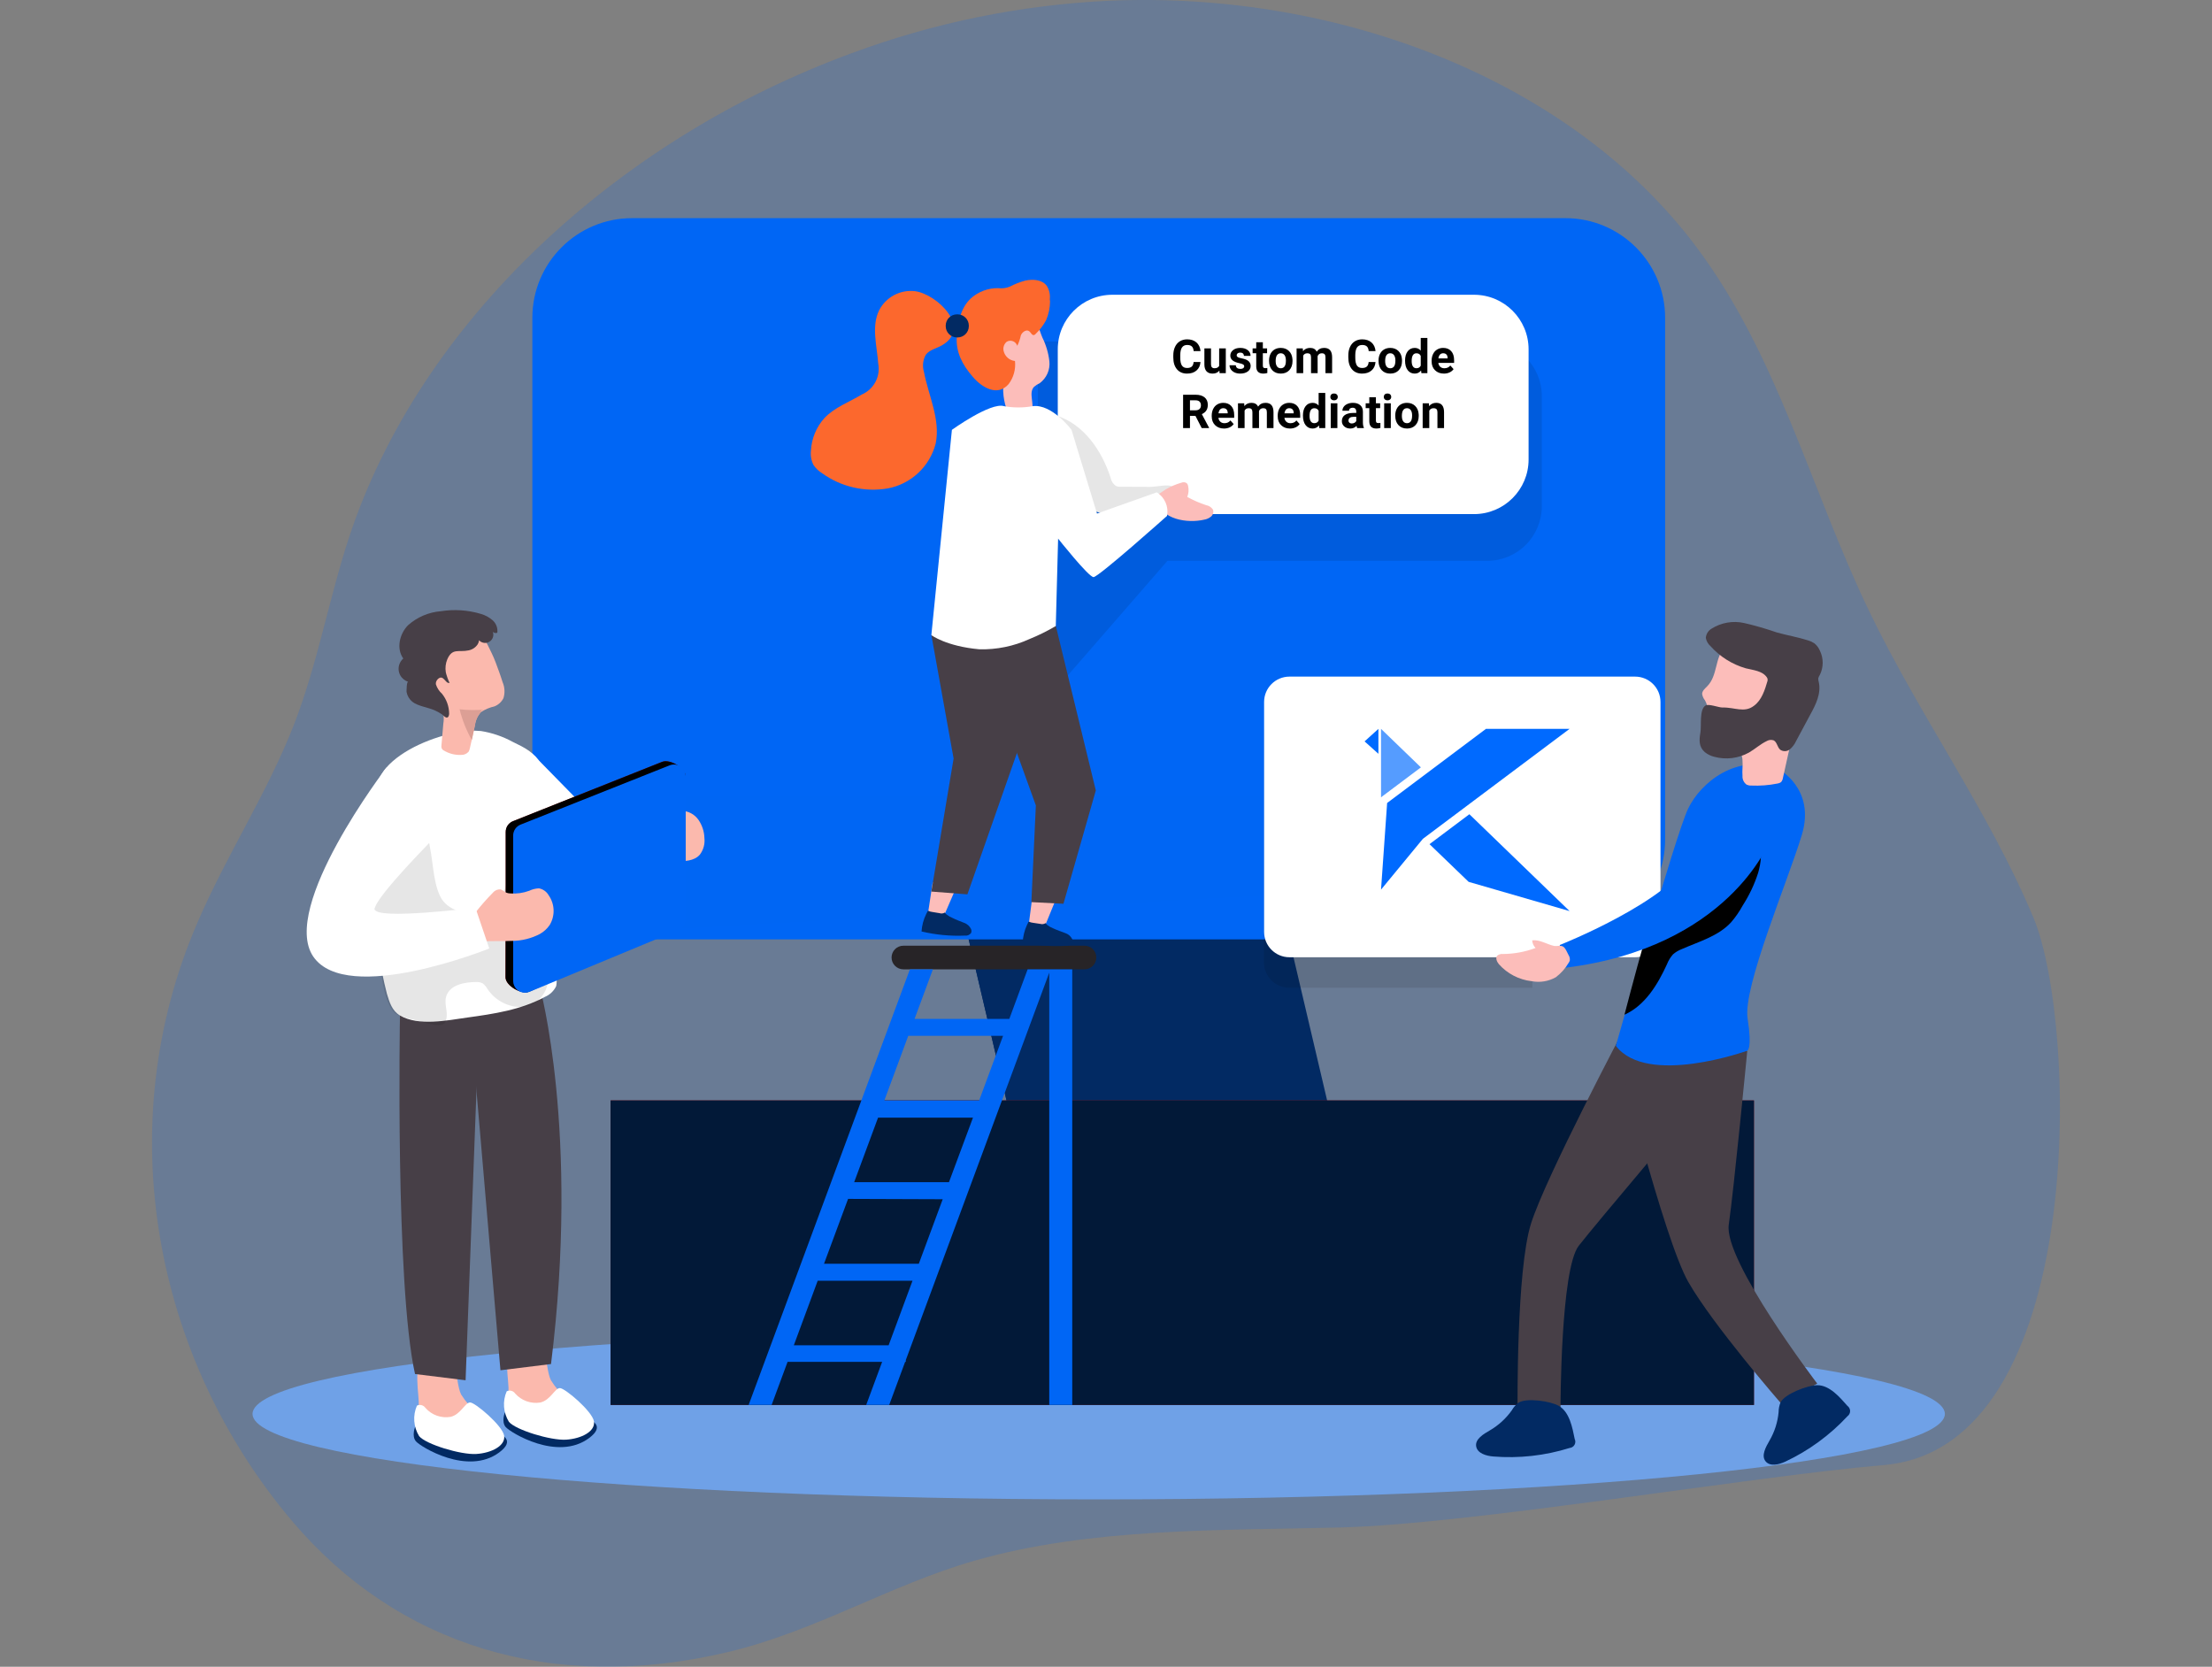 <svg width="3302" height="2488" viewBox="0 0 3302 2488" fill="none" xmlns="http://www.w3.org/2000/svg">
<rect x="0" y="0" width="3302" height="2488" fill="#808080" stroke="none"/>
<g clip-path="url(#clip0)">
<path opacity="0.18" d="M1270.99 79.547C921.44 207.891 627.649 479.403 521.472 800.982C490.965 893.491 474.611 988.88 439.275 1080.54C399.956 1182.2 337.588 1277.17 294.456 1377.89C163.704 1680.75 229.292 2026.73 436.563 2271.13C592.737 2455.21 823.651 2528.75 1087.02 2465.97C1216.75 2435.14 1328.44 2366.01 1454.19 2329.84C1627.65 2279.94 1823.66 2284.68 2000.84 2280.11C2198.8 2274.94 2613.59 2203.86 2812.22 2186.92C3116.77 2160.83 3102.2 1529.02 3035.42 1369.76C2968.65 1210.49 2864.59 1067.24 2789.68 911.196C2703.08 730.922 2654.52 532.773 2533.43 370.205C2348.02 121.227 2000.84 -14.317 1654.35 1.186C1523.29 7.455 1393.99 33.886 1270.99 79.547Z" fill="#0066F5"/>
<path d="M1640.11 2238.18C2337.71 2238.18 2903.23 2181.06 2903.23 2110.59C2903.23 2040.13 2337.71 1983.01 1640.11 1983.01C942.509 1983.01 376.991 2040.13 376.991 2110.59C376.991 2181.06 942.509 2238.18 1640.11 2238.18Z" fill="#6FA1E7"/>
<path d="M1984.24 1656.1H1505.63L1418.6 1285.55H1897.21L1984.24 1656.1Z" fill="#022A63"/>
<path d="M1955.93 1656.1H1505.63L1418.6 1285.55H1868.91L1955.93 1656.1Z" fill="#022A63"/>
<path d="M2618.25 1642.63H911.441V2097.21H2618.25V1642.63Z" fill="#9B1516"/>
<path d="M2618.25 1642.63H911.441V2097.21H2618.25V1642.63Z" fill="#021938"/>
<path d="M2336.75 325.646H943.557C861.329 325.646 794.67 392.285 794.67 474.49V1253.36C794.67 1335.57 861.329 1402.21 943.557 1402.21H2336.75C2418.98 1402.21 2485.64 1335.57 2485.64 1253.36V474.49C2485.64 392.285 2418.98 325.646 2336.75 325.646Z" fill="#0066F5"/>
<path d="M2485.64 1188.64V1253.28C2485.59 1292.74 2469.89 1330.57 2441.98 1358.48C2414.07 1386.38 2376.22 1402.08 2336.75 1402.12H943.472C903.984 1402.12 866.115 1386.44 838.193 1358.53C810.271 1330.61 794.585 1292.75 794.585 1253.28V1188.64H2485.64Z" fill="url(#paint0_linear)"/>
<path opacity="0.1" d="M2287.43 1055.47V1474.47H1924.66C1914.62 1474.47 1904.98 1470.48 1897.88 1463.38C1890.78 1456.27 1886.79 1446.64 1886.79 1436.6V1093.33C1886.79 1083.29 1890.78 1073.66 1897.88 1066.56C1904.98 1059.46 1914.62 1055.47 1924.66 1055.47H2287.43Z" fill="#020202"/>
<path d="M1348.52 1411.69H1618.93C1621.24 1411.69 1623.53 1412.15 1625.67 1413.04C1627.81 1413.92 1629.75 1415.22 1631.39 1416.86C1633.03 1418.49 1634.32 1420.43 1635.21 1422.57C1636.1 1424.71 1636.55 1427 1636.55 1429.31C1636.55 1431.63 1636.1 1433.92 1635.21 1436.06C1634.32 1438.2 1633.03 1440.14 1631.39 1441.77C1629.75 1443.41 1627.81 1444.71 1625.67 1445.59C1623.53 1446.48 1621.24 1446.94 1618.93 1446.94H1348.52C1346.21 1446.94 1343.92 1446.48 1341.78 1445.59C1339.64 1444.71 1337.7 1443.41 1336.06 1441.77C1334.42 1440.14 1333.13 1438.2 1332.24 1436.06C1331.35 1433.92 1330.9 1431.63 1330.9 1429.31C1330.9 1424.64 1332.76 1420.16 1336.06 1416.86C1339.37 1413.55 1343.85 1411.69 1348.52 1411.69Z" fill="#272427"/>
<path d="M1392.25 1317.41L1384.2 1370.52L1406.49 1373.06L1430.81 1316.9L1392.25 1317.41Z" fill="#FCBDBA"/>
<path d="M1413.18 1365.27C1412.1 1364.4 1411.15 1363.37 1410.38 1362.22C1409.24 1362.93 1407.96 1363.38 1406.63 1363.54C1405.3 1363.71 1403.95 1363.57 1402.67 1363.15L1391.49 1361.29C1389.52 1361.05 1387.61 1360.51 1385.81 1359.68H1385.05L1382.67 1364.25C1378.62 1372.43 1376.23 1381.32 1375.64 1390.43C1396.81 1395.44 1418.56 1397.53 1440.3 1396.61C1442.04 1396.85 1443.81 1396.63 1445.43 1395.96C1447.05 1395.29 1448.47 1394.2 1449.53 1392.8C1449.95 1391.85 1450.17 1390.83 1450.17 1389.79C1450.17 1388.76 1449.95 1387.73 1449.53 1386.79C1448.51 1384.64 1447.07 1382.72 1445.29 1381.13C1443.52 1379.55 1441.44 1378.33 1439.19 1377.55C1433.43 1375.18 1427.59 1373.15 1422.25 1370.44C1419 1369.13 1415.95 1367.39 1413.18 1365.27Z" fill="#022A63"/>
<path d="M1541.73 1333.59L1534.78 1386.87L1557.15 1388.91L1580.29 1332.32L1541.73 1333.59Z" fill="#FCBDBA"/>
<path opacity="0.1" d="M2301.58 591.227V755.659C2301.58 777.273 2293 798.002 2277.71 813.286C2262.42 828.569 2241.69 837.155 2220.06 837.155H1742.73L1549.27 1059.62V509.731H2220.06C2230.77 509.731 2241.37 511.839 2251.26 515.935C2261.15 520.03 2270.14 526.033 2277.71 533.601C2285.28 541.168 2291.28 550.152 2295.38 560.04C2299.48 569.928 2301.58 580.525 2301.58 591.227Z" fill="#020202"/>
<path d="M2200.31 440H1660.52C1615.5 440 1579 476.487 1579 521.496V685.928C1579 730.937 1615.5 767.424 1660.52 767.424H2200.31C2245.33 767.424 2281.83 730.937 2281.83 685.928V521.496C2281.83 476.487 2245.33 440 2200.31 440Z" fill="white"/>
<path opacity="0.1" d="M1673.84 726.602C1671.1 726.847 1668.34 726.44 1665.79 725.416C1661.66 722.543 1658.83 718.161 1657.91 713.217C1644.6 672.131 1617.06 632.145 1575.71 620.031C1564.95 663.829 1565.71 709.575 1566.56 754.728C1566.56 766.757 1567.91 780.566 1577.57 787.682C1583.87 791.567 1591.2 793.457 1598.59 793.104C1645.48 794.884 1692.08 784.956 1734.17 764.216C1746.8 757.947 1772.81 733.464 1748.58 725.501C1741.29 723.044 1725.19 726.772 1717.39 726.772L1673.84 726.602Z" fill="#020202"/>
<path d="M1390.3 947.709L1423.52 1132.3L1390.3 1330.88L1444.11 1335.03L1522.49 1111.38L1495.97 934.154L1390.3 947.709Z" fill="#473F47"/>
<path d="M1576.05 934.154L1635.79 1179.91L1587.49 1349.09L1539.61 1346.63L1546.3 1202.28L1461.99 968.888L1576.05 934.154Z" fill="#473F47"/>
<path d="M1740.53 730.329C1747.71 726.133 1755.4 722.86 1763.41 720.587C1764.66 720.026 1766.04 719.779 1767.41 719.867C1768.78 719.956 1770.11 720.377 1771.29 721.095C1772.53 722.259 1773.34 723.814 1773.58 725.5C1774.82 730.925 1774.37 736.599 1772.3 741.766C1781.33 746.766 1790.81 750.907 1800.61 754.134C1802.65 754.483 1804.6 755.25 1806.34 756.387C1808.07 757.524 1809.55 759.006 1810.69 760.742C1811.3 762.555 1811.35 764.509 1810.83 766.351C1810.32 768.193 1809.27 769.839 1807.81 771.077C1804.85 773.533 1801.27 775.143 1797.47 775.737C1772.9 781.497 1732.9 775.737 1727.05 746.34C1725.78 739.902 1728.15 738.801 1733.24 735.158C1735.95 733.379 1738.41 731.854 1740.53 730.329Z" fill="#FCBDBA"/>
<path d="M1555.88 503.547C1561.47 514.757 1565.05 526.855 1566.47 539.297C1567.13 545.509 1566.15 551.785 1563.64 557.504C1561.13 563.224 1557.17 568.19 1552.15 571.912C1549.09 573.325 1546.24 575.149 1543.68 577.334C1534.7 586.568 1544.95 603.257 1539.78 615.202C1537.79 619.134 1534.4 622.182 1530.28 623.749C1526.15 625.315 1521.6 625.288 1517.49 623.673C1513.39 621.879 1509.74 619.191 1506.81 615.805C1503.87 612.419 1501.73 608.422 1500.55 604.104C1498.26 595.429 1497.23 586.471 1497.5 577.504L1496.56 524.133C1495.37 512.255 1497.24 500.27 1501.99 489.315C1505.22 483.736 1509.93 479.156 1515.59 476.077C1521.26 472.999 1527.66 471.541 1534.1 471.864C1547.58 473.558 1551.39 493.043 1555.88 503.547Z" fill="#FCBDBA"/>
<path d="M1742.14 770.061C1742.14 770.061 1639.77 861.468 1632.4 861.468C1625.03 861.468 1579.52 804.031 1579.52 804.031L1576.05 934.493C1563.41 941.947 1550.24 948.459 1536.64 953.977C1513.24 964.659 1487.71 969.874 1461.99 969.226C1412.25 964.736 1390.3 948.047 1390.3 948.047L1420.98 641.632C1420.98 641.632 1478.94 599.953 1498.77 606.306C1512.95 608.847 1527.46 608.847 1541.64 606.306C1570.29 602.494 1599.52 641.632 1599.52 641.632L1637.57 766.587L1726.8 734.904C1732.61 738.529 1737.18 743.828 1739.92 750.104C1742.66 756.38 1743.43 763.338 1742.14 770.061Z" fill="white"/>
<path d="M1567.15 446.025C1567.81 439.296 1566.23 432.537 1562.66 426.795C1555.8 417.222 1541.73 416.375 1530.2 418.916C1522.28 421.089 1514.61 424.099 1507.33 427.896C1501.97 430.103 1496.12 430.863 1490.38 430.099C1475.16 429.829 1460.42 435.339 1449.11 445.517C1433.52 460.257 1429.87 482.029 1428.26 502.446C1426.57 525.573 1436.74 544.803 1452.08 562.424C1465.04 577.757 1488.68 592.837 1505.55 573.437C1513.07 563.576 1516.49 551.197 1515.12 538.873C1511.08 538.46 1507.27 536.791 1504.23 534.101C1501.19 531.412 1499.07 527.836 1498.17 523.878C1497.59 521.392 1497.71 518.792 1498.52 516.37C1499.33 513.947 1500.79 511.795 1502.75 510.155C1503.95 509.431 1505.28 508.951 1506.67 508.743C1508.06 508.534 1509.47 508.601 1510.83 508.939C1512.2 509.277 1513.48 509.88 1514.61 510.714C1515.73 511.548 1516.69 512.595 1517.41 513.797C1517.9 514.557 1518.27 515.385 1518.51 516.254C1520.95 511.339 1522.75 506.128 1523.85 500.751C1525.8 495.584 1532.32 491.094 1536.56 494.567C1539.02 496.515 1540.46 500.836 1543.59 500.158C1544.63 499.768 1545.54 499.093 1546.22 498.21C1552.39 492.278 1557.59 485.418 1561.64 477.878C1565.44 468.982 1567.42 459.422 1567.49 449.753C1567.17 448.538 1567.05 447.278 1567.15 446.025Z" fill="#FC682D"/>
<path d="M1365.98 434.674C1355.2 433.396 1344.29 435.436 1334.71 440.522C1325.12 445.609 1317.32 453.499 1312.34 463.138C1300.56 487.282 1309.04 515.831 1310.98 542.686C1312.75 552.008 1311.3 561.654 1306.87 570.043C1302.44 578.432 1295.28 585.065 1286.58 588.856C1267.6 600.292 1245.74 608.001 1230.57 624.182C1218.62 637.482 1211.57 654.454 1210.57 672.3C1209.62 679.739 1210.92 687.291 1214.3 693.987C1217.61 698.94 1221.95 703.128 1227.01 706.271C1241.05 716.419 1256.98 723.662 1273.86 727.575C1290.74 731.489 1308.23 731.993 1325.31 729.059C1342.34 725.83 1358.1 717.822 1370.75 705.971C1383.4 694.121 1392.41 678.916 1396.74 662.134C1404.2 626.384 1386.06 590.889 1379.2 554.97C1377.94 550.761 1377.54 546.344 1378.02 541.979C1378.51 537.614 1379.86 533.39 1382 529.555C1387.67 521.931 1398.18 520.152 1406.4 515.323C1450.89 489.146 1398.61 439.079 1365.98 434.674Z" fill="#FC682D"/>
<path d="M1429.37 469.237H1428.6C1419.29 469.237 1411.74 476.785 1411.74 486.096V486.858C1411.74 496.169 1419.29 503.716 1428.6 503.716H1429.37C1438.68 503.716 1446.23 496.169 1446.23 486.858V486.096C1446.23 476.785 1438.68 469.237 1429.37 469.237Z" fill="#022A63"/>
<path d="M1563.59 1381.03C1562.53 1380.14 1561.59 1379.11 1560.8 1377.98C1559.67 1378.72 1558.4 1379.22 1557.07 1379.42C1555.74 1379.63 1554.38 1379.54 1553.08 1379.16L1541.9 1377.47C1539.91 1377.25 1537.97 1376.74 1536.14 1375.94H1535.37L1533.09 1380.6C1529.26 1388.89 1527.07 1397.83 1526.65 1406.95C1547.91 1411.46 1569.68 1413.11 1591.39 1411.86C1593.14 1412.08 1594.91 1411.81 1596.52 1411.09C1598.14 1410.38 1599.52 1409.24 1600.54 1407.8C1600.96 1406.85 1601.17 1405.82 1601.17 1404.79C1601.17 1403.75 1600.96 1402.73 1600.54 1401.78C1599.49 1399.65 1598.01 1397.76 1596.21 1396.21C1594.4 1394.67 1592.3 1393.51 1590.03 1392.8C1584.18 1390.51 1578.25 1388.65 1572.57 1385.94C1569.37 1384.72 1566.34 1383.07 1563.59 1381.03Z" fill="#022A63"/>
<path d="M1568.34 1446.94H1534.02L1506.65 1520.98H1365.22L1392.59 1446.94H1358.27L1117.53 2097.21H1151.85L1175.66 2032.91H1316.83L1293.02 2097.21H1327.34L1351.15 2032.91H1352.17V2030.2L1566.3 1451.93V2097.21H1600.62V1446.94H1568.34ZM1497.33 1546.22L1461.65 1642.63H1320.14L1355.81 1546.22H1497.33ZM1275.06 1764.7L1310.73 1668.38H1452.41L1416.57 1764.7H1275.06ZM1407.25 1790.12L1371.57 1886.44H1230.06L1265.99 1789.61L1407.25 1790.12ZM1184.98 2008.17L1220.65 1911.77H1362.17L1326.49 2008.17H1184.98Z" fill="#0066F5"/>
<path d="M2440.85 1010H1924.88C1903.96 1010 1887 1026.95 1887 1047.87V1391.05C1887 1411.96 1903.96 1428.92 1924.88 1428.92H2440.85C2461.77 1428.92 2478.73 1411.96 2478.73 1391.05V1047.87C2478.73 1026.95 2461.77 1010 2440.85 1010Z" fill="white"/>
<path fill-rule="evenodd" clip-rule="evenodd" d="M2193.44 1215.43L2343 1360L2192.32 1316.37L2133.91 1260.1L2193.44 1215.43ZM2218.18 1088H2343L2124.05 1252.13L2061.55 1327.97L2070.67 1198.64L2218.18 1088Z" fill="#006AFF"/>
<path fill-rule="evenodd" clip-rule="evenodd" d="M2061.55 1088V1190.15L2121.08 1145.48L2061.55 1088Z" fill="#559CFF"/>
<path fill-rule="evenodd" clip-rule="evenodd" d="M2057.65 1125.22V1088L2037 1106.7L2057.65 1125.22Z" fill="#006AFF"/>
<path d="M2425.13 1534.36C2425.13 1534.36 2307.43 1756.74 2285.4 1826.63C2263.37 1896.52 2265.4 2102.46 2265.4 2102.46H2329.46C2329.46 2102.46 2329.46 1894.66 2356.66 1859.67C2383.87 1824.68 2535.46 1646.1 2535.46 1646.1L2425.13 1534.36Z" fill="#473F47"/>
<path d="M2412.08 1561.39C2412.08 1561.39 2483.43 1849.42 2520.38 1913.89C2557.33 1978.35 2658.33 2094.5 2658.33 2094.5L2712.74 2065.36C2712.74 2065.36 2572.83 1881.86 2580.63 1828.15C2588.43 1774.44 2608.25 1568.93 2608.25 1568.93C2608.25 1568.93 2509.7 1515.47 2412.08 1561.39Z" fill="#473F47"/>
<path d="M2654.01 1147.47C2654.01 1147.47 2710.87 1176.52 2689.69 1246.41C2668.5 1316.3 2601.47 1473.71 2608.76 1520.3C2616.05 1566.89 2608.25 1568.42 2608.25 1568.42C2608.25 1568.42 2458.69 1622.3 2412.08 1561.13C2412.08 1561.13 2501.06 1246.41 2519.96 1207.11C2538.85 1167.8 2592.83 1124.26 2654.01 1147.47Z" fill="#0066F5"/>
<path d="M2624.52 1302.83C2619 1320.03 2611.25 1336.44 2601.47 1351.63C2596.54 1360.72 2590.63 1369.24 2583.85 1377.04C2564.61 1397.72 2535.8 1405.59 2510.04 1416.95C2505.43 1418.75 2501.16 1421.33 2497.42 1424.57C2493.58 1428.92 2490.54 1433.91 2488.43 1439.31C2474.45 1469.89 2455.64 1500.9 2424.96 1514.71C2437.59 1466.5 2450.39 1418.3 2464.79 1370.69C2466.47 1361.86 2470.04 1353.5 2475.26 1346.19C2480.49 1338.88 2487.23 1332.79 2495.04 1328.33C2527.24 1304.7 2559.19 1280.64 2591.73 1257.43C2602.83 1249.46 2614.44 1240.48 2623.85 1254.89C2632.07 1267.51 2628.34 1289.62 2624.52 1302.83Z" fill="url(#paint1_linear)"/>
<path d="M2548.26 1024.63C2545.04 1027.93 2540.89 1031.32 2540.89 1035.9C2541.43 1039.34 2542.86 1042.58 2545.04 1045.3C2554.87 1062.24 2545.89 1085.96 2557.75 1101.3C2562.17 1106.54 2568.08 1110.32 2574.7 1112.14C2581.42 1113.05 2587.94 1115.14 2593.93 1118.33C2598.48 1122.8 2601.07 1128.89 2601.14 1135.27C2601.81 1142.89 2600.46 1150.52 2601.14 1158.14C2600.97 1160.7 2601.45 1163.25 2602.55 1165.57C2603.65 1167.88 2605.32 1169.87 2607.41 1171.36C2609.51 1172.28 2611.8 1172.72 2614.1 1172.63C2627.31 1173.22 2640.54 1172.2 2653.5 1169.58C2655.37 1169.34 2657.14 1168.64 2658.67 1167.54C2660.18 1165.79 2661.15 1163.65 2661.47 1161.36C2667.06 1135.95 2672.82 1110.53 2678.42 1085.12C2681.7 1075.98 2685.82 1067.16 2690.7 1058.77C2695.16 1046.09 2696.67 1032.56 2695.11 1019.21C2693.67 1009.21 2690.27 999.599 2685.11 990.914C2680.88 982.719 2674.72 975.681 2667.15 970.413C2661.57 967.125 2655.55 964.643 2649.27 963.042C2627.57 956.35 2593.68 947.37 2574.87 966.007C2559.44 981.595 2564.53 1008.45 2548.26 1024.63Z" fill="#FCBDBA"/>
<path d="M2545.97 1053.09C2550.63 1050.21 2565.71 1056.23 2571.39 1056.14C2589.27 1055.64 2603.85 1064.62 2618.17 1053.6C2629.86 1045.13 2634.52 1029.97 2638.59 1016.07C2638.67 1015.31 2638.67 1014.55 2638.59 1013.79C2638.42 1012.81 2638.05 1011.89 2637.49 1011.08C2630.88 1001.42 2617.41 1000.4 2606.05 997.606C2585.8 991.754 2567.59 980.336 2553.51 964.651C2549.78 961.441 2547.27 957.043 2546.39 952.198C2546.61 949.4 2547.48 946.693 2548.96 944.305C2550.43 941.917 2552.46 939.917 2554.87 938.474C2569.35 929.324 2586.87 926.279 2603.59 930.003C2620.08 933.81 2636.34 938.504 2652.32 944.066C2667.74 948.386 2683.67 951.012 2699.01 955.926C2702.28 956.866 2705.4 958.294 2708.25 960.162C2711.99 963.127 2714.91 967.007 2716.72 971.429C2719.44 976.996 2720.85 983.109 2720.85 989.304C2720.85 995.498 2719.44 1001.61 2716.72 1007.18C2715.61 1008.81 2714.78 1010.61 2714.26 1012.52C2714.17 1014.44 2714.43 1016.36 2715.02 1018.19C2718.84 1035.13 2710.45 1052.08 2702.31 1066.73L2681.13 1106.21C2678.98 1110.97 2675.8 1115.2 2671.81 1118.58C2669.79 1120.22 2667.29 1121.16 2664.69 1121.25C2662.09 1121.34 2659.53 1120.58 2657.4 1119.09C2653 1115.28 2652.74 1107.65 2647.57 1105.11C2645.82 1104.54 2643.97 1104.35 2642.14 1104.57C2640.31 1104.79 2638.55 1105.41 2636.98 1106.38C2627.66 1110.87 2620.03 1117.99 2610.88 1123.32C2595.06 1132.14 2576.42 1134.42 2558.94 1129.68C2553.8 1128.41 2549 1126.04 2544.87 1122.73C2535.8 1114.94 2536.4 1104.52 2538.26 1093.93C2540.12 1083.34 2536.39 1059.02 2545.97 1053.09Z" fill="#473F47"/>
<path d="M2640.79 1257.17C2640.79 1257.17 2579.61 1414.49 2336.75 1444.56L2328.28 1410.68C2328.28 1410.68 2490.47 1346.55 2525.46 1281.49C2535.52 1263.2 2544.22 1244.2 2551.48 1224.64C2562.49 1194.14 2597.83 1177.71 2626.13 1193.55C2642.91 1202.96 2653.34 1221.59 2640.79 1257.17Z" fill="#0066F5"/>
<path d="M2287.18 1403.65C2287.45 1407.94 2289.26 1412 2292.26 1415.08C2276.7 1420.89 2260.24 1423.93 2243.62 1424.06C2240.6 1423.71 2237.55 1424.56 2235.15 1426.43C2231.93 1429.91 2234.47 1435.58 2237.44 1439.23C2250.06 1453.46 2267.51 1462.51 2286.42 1464.64C2298.73 1467.03 2311.5 1464.96 2322.43 1458.8C2329.97 1453.14 2336.34 1446.06 2341.16 1437.96C2342.14 1436.72 2342.88 1435.31 2343.36 1433.8C2343.72 1430.83 2343 1427.82 2341.33 1425.33C2339.38 1421.69 2336.67 1414.49 2332.85 1412.71C2329.04 1410.93 2323.79 1412.71 2319.89 1412.03C2308.7 1409.49 2298.7 1402.37 2287.18 1403.65Z" fill="#FCBDBA"/>
<path d="M2757.82 2098.65C2759.04 2099.53 2760.04 2100.68 2760.73 2102.03C2761.42 2103.37 2761.78 2104.85 2761.78 2106.36C2761.78 2107.86 2761.42 2109.35 2760.73 2110.69C2760.04 2112.03 2759.04 2113.19 2757.82 2114.07C2731.52 2142.39 2700.02 2165.4 2665.03 2181.84C2655.37 2186.33 2642.06 2189.55 2635.45 2181.16C2628.84 2172.77 2635.88 2160.07 2641.47 2150.41C2649.02 2137.45 2653.65 2122.99 2655.03 2108.05C2655.04 2102.94 2656.05 2097.87 2658 2093.14C2664.86 2080.52 2698.59 2067.73 2712.57 2067.73C2731.12 2067.56 2746.46 2085.77 2757.82 2098.65Z" fill="#022A63"/>
<path d="M2350.65 2148.04C2351.31 2149.4 2351.64 2150.9 2351.6 2152.41C2351.55 2153.92 2351.14 2155.4 2350.4 2156.71C2349.66 2158.03 2348.61 2159.15 2347.33 2159.97C2346.06 2160.79 2344.61 2161.29 2343.11 2161.42C2306.23 2172.95 2267.47 2177.26 2228.96 2174.13C2218.29 2173.2 2205.15 2169.39 2203.54 2158.8C2201.93 2148.21 2214.39 2140.67 2224.05 2135.16C2236.95 2127.63 2248.1 2117.44 2256.76 2105.26C2259.27 2100.8 2262.67 2096.9 2266.76 2093.82C2278.96 2086.2 2314.72 2091.53 2326.92 2098.56C2343.02 2107.8 2347.26 2131.18 2350.65 2148.04Z" fill="#022A63"/>
<path d="M759.08 2071.2C758.717 2082.01 760.713 2092.76 764.927 2102.72C770.242 2111.99 778.25 2119.44 787.891 2124.06C808.546 2134.82 832.56 2137.19 854.919 2130.67C857.954 2130.06 860.681 2128.41 862.631 2126.01C863.786 2123.98 864.261 2121.64 863.986 2119.32C862.29 2106.99 856.031 2095.75 846.445 2087.81C836.893 2080.03 828.727 2070.69 822.295 2060.19C812.041 2039.35 819.668 1983.94 780.603 1993.09C747.979 2000.46 758.147 2048.16 759.08 2071.2Z" fill="#FBB9AD"/>
<path d="M753.657 2108.56C753.657 2108.56 748.064 2122.28 754.928 2130.25C761.792 2138.21 832.04 2181.84 879.325 2146.68C926.609 2111.53 815.092 2107.04 815.092 2107.04L753.657 2108.56Z" fill="#022A63"/>
<path d="M756.368 2076.88C758.507 2075.8 760.964 2075.53 763.285 2076.12C765.606 2076.71 767.634 2078.13 768.994 2080.1C773.606 2085.35 779.48 2089.34 786.063 2091.7C792.645 2094.06 799.719 2094.7 806.618 2093.57C822.041 2089.92 828.142 2072.13 835.769 2072.05C843.395 2071.96 884.239 2106.78 886.612 2121.69C888.985 2136.6 868.054 2147.61 845.005 2149.05C821.956 2150.49 769.588 2134.48 759.673 2122.37C755.491 2115.62 753.007 2107.95 752.431 2100.03C751.856 2092.11 753.207 2084.16 756.368 2076.88Z" fill="white"/>
<path d="M625.107 2092.47C624.655 2103.28 626.653 2114.05 630.954 2123.98C636.27 2133.23 644.281 2140.65 653.919 2145.24C674.542 2156.01 698.532 2158.37 720.862 2151.85C723.933 2151.27 726.697 2149.62 728.658 2147.19C729.775 2145.18 730.248 2142.87 730.014 2140.58C728.302 2128.26 722.046 2117.02 712.473 2109.07C702.987 2101.26 694.831 2091.96 688.323 2081.54C678.069 2060.78 685.696 2005.29 646.631 2014.44C614.007 2021.9 624.175 2069.68 625.107 2092.47Z" fill="#FBB9AD"/>
<path d="M619.684 2129.99C619.684 2129.99 614.091 2143.63 620.955 2151.6C627.819 2159.56 697.898 2203.19 745.182 2168.12C792.467 2133.04 681.12 2128.47 681.12 2128.47L619.684 2129.99Z" fill="#022A63"/>
<path d="M622.396 2098.23C624.547 2097.17 627.005 2096.93 629.322 2097.53C631.639 2098.14 633.662 2099.56 635.022 2101.53C639.608 2106.82 645.479 2110.83 652.069 2113.19C658.659 2115.55 665.745 2116.17 672.646 2115C687.984 2111.27 694.17 2093.57 701.711 2093.48C709.253 2093.4 750.182 2128.13 752.555 2143.04C754.927 2157.95 733.997 2168.96 710.948 2170.4C687.899 2171.84 635.615 2155.92 625.7 2143.8C621.498 2137.04 619.001 2129.36 618.426 2121.42C617.85 2113.48 619.212 2105.52 622.396 2098.23Z" fill="white"/>
<path d="M597.059 1515.89C597.059 1515.89 589.856 1917.19 619.515 2051.04L695.017 2060.36L715.609 1511.91L597.059 1515.89Z" fill="#473F47"/>
<path d="M805.602 1472.52C805.602 1472.52 865.682 1688.54 822.549 2036.13L747.047 2045.45L699.508 1491.33L805.602 1472.52Z" fill="#473F47"/>
<path d="M918.559 1299.62C917.711 1314.19 913.051 1326.72 900.425 1330.96C899.345 1331.32 898.24 1331.6 897.12 1331.81C873.986 1336.47 843.565 1318.85 822.465 1303.43C813.619 1297.07 805.132 1290.22 797.043 1282.93V1127.64L910.085 1243.03C915.945 1261.31 918.807 1280.42 918.559 1299.62Z" fill="white"/>
<path d="M823.312 1302.75C823.312 1310.04 824.244 1317.32 824.244 1324.61C824.244 1364.59 815.008 1405.93 826.871 1445.24C830.774 1453.59 831.96 1462.95 830.261 1472.01C826.787 1479.28 820.752 1485.01 813.313 1488.11C777.977 1507.42 737.048 1513.52 697.39 1518.94C667.392 1523.18 624.853 1532.07 597.144 1515.89C585.365 1509.03 581.382 1496.24 577.569 1483.45C566.968 1442.11 560.719 1399.77 558.926 1357.14C558.926 1351.55 558.079 1346.04 557.825 1340.19C555.508 1301.9 554.718 1263.55 555.452 1225.15C555.96 1197.28 558.164 1167.21 576.383 1146.2C600.533 1118.24 647.309 1099.69 682.899 1093.16C694.404 1090.79 706.199 1090.13 717.897 1091.22C734.462 1093.84 750.455 1099.28 765.181 1107.31C782.807 1115.78 798.483 1123.41 807.551 1140.77C817.068 1160.93 823.714 1182.31 827.295 1204.31C830.626 1224.93 831.083 1245.91 828.651 1266.66C827.634 1276.83 825.007 1286.91 823.99 1296.99C823.592 1298.89 823.365 1300.81 823.312 1302.75Z" fill="white"/>
<path opacity="0.1" d="M659.85 1529.53C648.241 1532.92 621.464 1522.25 612.566 1521.06C607.228 1520.13 602.397 1517.42 597.059 1516.23C570.536 1509.62 567.4 1435.08 564.858 1415C557.994 1362.05 547.402 1307.16 546.639 1254.04C545.447 1233.54 547.827 1212.99 553.673 1193.3C556.649 1183.47 561.751 1174.41 568.619 1166.76C575.487 1159.12 583.953 1153.08 593.415 1149.08C627.311 1136.88 637.395 1244.04 642.055 1266.24C646.716 1288.43 647.309 1327.74 661.969 1345.53C676.629 1363.32 705.948 1366.63 725.099 1357.65C735.399 1352.48 743.969 1344.42 749.763 1334.46C755.557 1324.5 758.323 1313.07 757.724 1301.56C756.567 1293.59 755.916 1285.56 755.775 1277.51C755.783 1273.46 756.944 1269.51 759.12 1266.1C761.296 1262.7 764.398 1259.98 768.062 1258.27C771.519 1257.41 775.148 1257.52 778.544 1258.6C781.941 1259.68 784.971 1261.68 787.298 1264.37C791.813 1269.93 795.053 1276.41 796.789 1283.35C801.173 1297.86 804.013 1312.8 805.263 1327.91C808.652 1363.75 803.229 1400.51 811.788 1435.5C815.617 1446.38 817.454 1457.86 817.211 1469.39C815.263 1478.92 810.088 1487.5 802.556 1493.67C795.025 1499.84 785.597 1503.23 775.858 1503.27C766.09 1502.9 756.557 1500.17 748.072 1495.32C739.587 1490.46 732.403 1483.63 727.133 1475.4C725.441 1472.46 723.163 1469.89 720.439 1467.86C717.399 1466.33 714.002 1465.66 710.609 1465.91C694.424 1465.91 671.206 1469.64 665.952 1487.77C662.223 1500.73 671.206 1513.18 664.172 1526.57C663.138 1528.05 661.602 1529.1 659.85 1529.53Z" fill="#020202"/>
<path d="M751.538 1042.17C748.721 1047.79 743.921 1052.16 738.065 1054.45C730.921 1056.06 724.122 1058.93 717.982 1062.92C713.004 1068.31 709.834 1075.13 708.914 1082.41L704.084 1104.94L701.542 1116.29C701.211 1118.34 700.523 1120.32 699.508 1122.14C698.078 1123.73 696.308 1124.99 694.328 1125.81C692.348 1126.63 690.209 1127 688.069 1126.88C679.138 1127.25 670.296 1124.98 662.647 1120.36C661.309 1119.78 660.205 1118.76 659.512 1117.48C658.841 1115.9 658.663 1114.16 659.003 1112.48L661.8 1080.03C663.353 1071.16 661.954 1062.03 657.817 1054.03C648.479 1037.05 641.548 1018.86 637.225 999.978C635.713 994.733 635.358 989.222 636.185 983.827C637.012 978.432 639.002 973.281 642.015 968.729C645.029 964.178 648.995 960.335 653.64 957.466C658.285 954.597 663.498 952.771 668.918 952.114C684.77 947.247 701.692 947.071 717.643 951.605C723.574 953.639 725.354 957.705 728.15 963.042C732.302 971.513 736.624 979.985 739.759 988.456C742.895 996.928 747.132 1008.11 750.267 1018.28C753.514 1025.84 753.965 1034.3 751.538 1042.17Z" fill="#FBB9AD"/>
<path d="M991.434 1205.58C992.451 1203.89 994.4 1202.19 996.01 1203.21C996.666 1203.86 997.135 1204.68 997.366 1205.58C998.295 1207.21 999.64 1208.56 1001.26 1209.5C1002.89 1210.44 1004.73 1210.93 1006.6 1210.92C1010.25 1210.92 1014.06 1210.33 1017.79 1210.33C1022.66 1210.48 1027.43 1211.76 1031.72 1214.07C1036.02 1216.38 1039.72 1219.65 1042.53 1223.63C1048.13 1231.68 1051.26 1241.19 1051.51 1250.99C1052.51 1259.8 1050.08 1268.65 1044.73 1275.73C1036.26 1285.64 1020.92 1285.89 1007.79 1285.47H995.756C992.913 1285.84 990.035 1285.11 987.717 1283.42C985.399 1281.73 983.818 1279.22 983.299 1276.4C978.384 1264.46 969.487 1252.51 975.588 1240.48C981.689 1228.45 984.146 1214.05 991.434 1205.58Z" fill="#FBB9AD"/>
<path d="M754.927 1331.81V1242.01C754.925 1238.5 755.983 1235.06 757.964 1232.16C759.945 1229.26 762.755 1227.02 766.028 1225.74L988.468 1137.22C999.992 1132.64 1023.47 1146.37 1023.47 1158.73L1012.53 1366.54C1012.54 1370.01 1011.51 1373.4 1009.58 1376.28C1007.65 1379.17 1004.9 1381.41 1001.69 1382.72L789.84 1480.31C778.231 1485.06 754.588 1471.33 754.588 1458.88L754.927 1331.81Z" fill="#9B1516"/>
<path d="M754.927 1331.81V1242.01C754.846 1238.49 755.863 1235.03 757.837 1232.12C759.811 1229.2 762.645 1226.97 765.943 1225.74L988.468 1137.22C999.993 1132.64 1023.47 1146.37 1023.47 1158.73L1012.53 1366.54C1012.53 1370.01 1011.5 1373.39 1009.56 1376.27C1007.63 1379.15 1004.89 1381.4 1001.69 1382.72L789.84 1480.31C778.315 1485.06 754.673 1471.33 754.673 1458.88L754.927 1331.81Z" fill="black"/>
<path d="M766.028 1337.06V1247.26C766.021 1243.74 767.076 1240.29 769.056 1237.37C771.036 1234.46 773.849 1232.21 777.129 1230.91L999.569 1142.47C1002.23 1141.4 1005.11 1141.01 1007.96 1141.31C1010.81 1141.62 1013.54 1142.61 1015.92 1144.22C1018.29 1145.82 1020.24 1147.99 1021.58 1150.52C1022.93 1153.05 1023.63 1155.87 1023.63 1158.73V1372.05C1023.63 1375.51 1022.6 1378.9 1020.67 1381.78C1018.73 1384.66 1015.99 1386.9 1012.79 1388.23L790.349 1480.57C788.213 1481.45 785.923 1481.91 783.61 1481.91C781.298 1481.9 779.009 1481.45 776.875 1480.56C774.741 1479.67 772.803 1478.36 771.175 1476.72C769.546 1475.08 768.258 1473.13 767.384 1470.99C766.483 1468.88 766.021 1466.6 766.028 1464.3V1337.06Z" fill="#0066F5"/>
<path d="M766.028 1247.26L918.559 1325.71L1019.4 1147.81C1019.4 1147.81 1023.3 1145.52 1023.3 1158.73V1372.05L766.028 1452.02V1247.26Z" fill="url(#paint2_linear)"/>
<path d="M713.151 961.687C711.598 964.04 709.591 966.061 707.249 967.631C704.907 969.202 702.276 970.291 699.508 970.836C684.425 974.055 675.273 966.77 667.647 984.306C665.187 990.31 664.425 996.874 665.443 1003.28C665.443 1004.64 670.189 1019.63 671.375 1018.87C667.477 1021.67 664.426 1014.04 660.19 1011.84C655.953 1009.64 649.682 1016.07 650.699 1021.58C652.467 1026.99 655.623 1031.84 659.851 1035.64C666.625 1044.05 670.358 1054.5 670.443 1065.29C670.443 1067.75 669.511 1071.05 666.969 1071.14C664.426 1071.22 661.63 1067.67 659.681 1066.31C656.577 1064.23 653.319 1062.39 649.936 1060.8C639.598 1055.89 624.006 1054.37 615.363 1047.42C610.908 1043.71 607.906 1038.55 606.889 1032.85C606.889 1031.49 606.889 1016.92 609.431 1017.68C606.864 1016.92 604.475 1015.65 602.403 1013.96C600.331 1012.26 598.618 1010.17 597.363 1007.8C596.109 1005.43 595.339 1002.84 595.097 1000.18C594.856 997.51 595.148 994.822 595.957 992.269C597.095 988.682 599.173 985.464 601.974 982.95C591.381 968.21 596.296 946.353 609.007 933.392C622.65 921.203 639.915 913.823 658.156 912.383C677.972 909.259 698.236 910.59 717.473 916.28C724.147 918.125 730.318 921.456 735.522 926.022C738.066 928.323 740.018 931.202 741.213 934.417C742.408 937.631 742.81 941.087 742.386 944.49C741.267 944.945 740.039 945.068 738.851 944.843C737.664 944.617 736.567 944.053 735.692 943.219C736.813 946.275 736.676 949.651 735.309 952.605C733.943 955.559 731.459 957.851 728.404 958.976C726.116 959.808 723.633 959.946 721.266 959.373C718.9 958.801 716.755 957.543 715.1 955.757C714.93 957.86 714.262 959.893 713.151 961.687Z" fill="#473F47"/>
<path d="M722.811 1059.19L720.269 1059.96C719.507 1060.03 718.792 1060.36 718.235 1060.89C718.068 1061.47 718.068 1062.09 718.235 1062.67C713.258 1068.06 710.088 1074.87 709.168 1082.15L704.338 1104.69C696.182 1090.28 690.025 1074.83 686.035 1058.77C698.246 1060.18 710.571 1060.32 722.811 1059.19Z" fill="#DC9F95"/>
<path d="M735.692 1332.65C737.118 1330.9 738.955 1329.53 741.039 1328.66C743.123 1327.79 745.391 1327.44 747.64 1327.66C750.194 1328.94 752.632 1330.44 754.927 1332.15C757.09 1333.11 759.424 1333.63 761.791 1333.67C771.373 1334.36 780.992 1333 790.009 1329.69C794.56 1327.47 799.525 1326.23 804.584 1326.05C807.609 1326.64 810.47 1327.87 812.971 1329.67C815.472 1331.47 817.554 1333.79 819.075 1336.47C823.584 1342.93 826.121 1350.57 826.377 1358.45C826.632 1366.33 824.596 1374.11 820.515 1380.86C816.73 1386.34 811.745 1390.89 805.94 1394.16C793.073 1400.89 778.774 1404.44 764.249 1404.49C749.843 1405.17 735.183 1404.49 720.862 1405.17C717.47 1405.79 713.968 1405.31 710.863 1403.82C709.147 1402.22 707.819 1400.25 706.982 1398.06C706.145 1395.88 705.82 1393.53 706.033 1391.19C705.525 1380.26 703.66 1371.03 710.016 1361.8C718.004 1351.59 726.577 1341.86 735.692 1332.65Z" fill="#FBB9AD"/>
<path d="M576.552 1146.28C576.552 1146.28 417.328 1354.43 467.663 1427.96C517.998 1501.49 730.353 1415.84 730.353 1415.84L709.677 1354.93C709.677 1354.93 560.537 1373.83 559.435 1357.14C558.333 1340.45 654.004 1244.89 654.004 1244.89C654.004 1244.89 671.121 1105.02 576.552 1146.28Z" fill="white"/>
<path d="M1792.03 540.423C1791.64 545.778 1789.66 549.993 1786.08 553.069C1782.53 556.146 1777.83 557.684 1772 557.684C1765.62 557.684 1760.59 555.542 1756.93 551.258C1753.28 546.951 1751.46 541.049 1751.46 533.553V530.511C1751.46 525.726 1752.3 521.51 1753.99 517.864C1755.67 514.218 1758.08 511.427 1761.2 509.49C1764.34 507.531 1767.99 506.551 1772.14 506.551C1777.88 506.551 1782.5 508.089 1786.01 511.165C1789.52 514.241 1791.55 518.559 1792.1 524.119H1781.84C1781.59 520.906 1780.69 518.582 1779.14 517.146C1777.62 515.688 1775.28 514.959 1772.14 514.959C1768.72 514.959 1766.15 516.189 1764.45 518.65C1762.76 521.089 1761.89 524.882 1761.85 530.032V533.792C1761.85 539.17 1762.66 543.1 1764.27 545.584C1765.92 548.068 1768.49 549.31 1772 549.31C1775.17 549.31 1777.52 548.592 1779.07 547.156C1780.65 545.698 1781.55 543.453 1781.77 540.423H1792.03ZM1820.26 553.24C1817.82 556.202 1814.45 557.684 1810.14 557.684C1806.18 557.684 1803.15 556.544 1801.05 554.266C1798.98 551.987 1797.92 548.649 1797.87 544.251V520.018H1807.75V543.909C1807.75 547.76 1809.51 549.686 1813.01 549.686C1816.36 549.686 1818.67 548.523 1819.92 546.199V520.018H1829.83V557H1820.53L1820.26 553.24ZM1857.31 546.78C1857.31 545.573 1856.71 544.627 1855.5 543.943C1854.32 543.237 1852.4 542.61 1849.76 542.063C1840.96 540.218 1836.56 536.481 1836.56 530.853C1836.56 527.571 1837.92 524.837 1840.63 522.649C1843.37 520.439 1846.93 519.334 1851.33 519.334C1856.02 519.334 1859.77 520.439 1862.58 522.649C1865.4 524.86 1866.81 527.731 1866.81 531.263H1856.94C1856.94 529.85 1856.48 528.688 1855.57 527.776C1854.66 526.842 1853.23 526.375 1851.3 526.375C1849.63 526.375 1848.35 526.751 1847.43 527.503C1846.52 528.255 1846.07 529.212 1846.07 530.374C1846.07 531.468 1846.58 532.356 1847.6 533.04C1848.65 533.701 1850.41 534.282 1852.87 534.783C1855.33 535.262 1857.4 535.809 1859.09 536.424C1864.31 538.338 1866.92 541.653 1866.92 546.37C1866.92 549.743 1865.47 552.477 1862.58 554.573C1859.68 556.647 1855.94 557.684 1851.36 557.684C1848.27 557.684 1845.51 557.137 1843.09 556.043C1840.7 554.926 1838.82 553.411 1837.45 551.497C1836.09 549.56 1835.4 547.475 1835.4 545.242H1844.77C1844.86 546.997 1845.51 548.341 1846.72 549.275C1847.92 550.21 1849.54 550.677 1851.57 550.677C1853.46 550.677 1854.88 550.324 1855.84 549.617C1856.82 548.888 1857.31 547.942 1857.31 546.78ZM1885.13 510.926V520.018H1891.46V527.264H1885.13V545.721C1885.13 547.088 1885.4 548.068 1885.92 548.66C1886.44 549.253 1887.45 549.549 1888.93 549.549C1890.02 549.549 1890.99 549.469 1891.83 549.31V556.795C1889.9 557.387 1887.9 557.684 1885.85 557.684C1878.92 557.684 1875.39 554.186 1875.26 547.19V527.264H1869.86V520.018H1875.26V510.926H1885.13ZM1894.4 538.167C1894.4 534.498 1895.1 531.229 1896.52 528.357C1897.93 525.486 1899.96 523.265 1902.6 521.692C1905.27 520.12 1908.35 519.334 1911.86 519.334C1916.85 519.334 1920.92 520.861 1924.06 523.914C1927.23 526.967 1929 531.115 1929.36 536.355L1929.43 538.885C1929.43 544.559 1927.85 549.116 1924.68 552.557C1921.51 555.975 1917.26 557.684 1911.93 557.684C1906.6 557.684 1902.34 555.975 1899.15 552.557C1895.98 549.139 1894.4 544.49 1894.4 538.611V538.167ZM1904.27 538.885C1904.27 542.394 1904.94 545.083 1906.26 546.951C1907.58 548.797 1909.47 549.72 1911.93 549.72C1914.32 549.72 1916.19 548.808 1917.54 546.985C1918.88 545.14 1919.55 542.2 1919.55 538.167C1919.55 534.726 1918.88 532.06 1917.54 530.169C1916.19 528.278 1914.3 527.332 1911.86 527.332C1909.45 527.332 1907.58 528.278 1906.26 530.169C1904.94 532.037 1904.27 534.943 1904.27 538.885ZM1944.78 520.018L1945.08 524.153C1947.71 520.94 1951.25 519.334 1955.71 519.334C1960.48 519.334 1963.75 521.214 1965.52 524.974C1968.12 521.214 1971.82 519.334 1976.63 519.334C1980.64 519.334 1983.63 520.507 1985.59 522.854C1987.55 525.179 1988.53 528.688 1988.53 533.382V557H1978.62V533.416C1978.62 531.32 1978.21 529.793 1977.38 528.836C1976.56 527.856 1975.12 527.366 1973.04 527.366C1970.08 527.366 1968.03 528.779 1966.89 531.604L1966.93 557H1957.05V533.45C1957.05 531.308 1956.63 529.759 1955.78 528.802C1954.94 527.845 1953.5 527.366 1951.48 527.366C1948.67 527.366 1946.65 528.528 1945.39 530.853V557H1935.51V520.018H1944.78ZM2053.3 540.423C2052.91 545.778 2050.93 549.993 2047.35 553.069C2043.8 556.146 2039.1 557.684 2033.27 557.684C2026.89 557.684 2021.86 555.542 2018.2 551.258C2014.55 546.951 2012.73 541.049 2012.73 533.553V530.511C2012.73 525.726 2013.57 521.51 2015.26 517.864C2016.94 514.218 2019.35 511.427 2022.47 509.49C2025.61 507.531 2029.26 506.551 2033.41 506.551C2039.15 506.551 2043.77 508.089 2047.28 511.165C2050.79 514.241 2052.82 518.559 2053.37 524.119H2043.11C2042.86 520.906 2041.96 518.582 2040.41 517.146C2038.89 515.688 2036.55 514.959 2033.41 514.959C2029.99 514.959 2027.42 516.189 2025.71 518.65C2024.03 521.089 2023.16 524.882 2023.12 530.032V533.792C2023.12 539.17 2023.93 543.1 2025.54 545.584C2027.18 548.068 2029.76 549.31 2033.27 549.31C2036.44 549.31 2038.79 548.592 2040.34 547.156C2041.92 545.698 2042.82 543.453 2043.04 540.423H2053.3ZM2057.84 538.167C2057.84 534.498 2058.55 531.229 2059.96 528.357C2061.38 525.486 2063.4 523.265 2066.05 521.692C2068.71 520.12 2071.8 519.334 2075.31 519.334C2080.3 519.334 2084.37 520.861 2087.51 523.914C2090.68 526.967 2092.44 531.115 2092.81 536.355L2092.88 538.885C2092.88 544.559 2091.29 549.116 2088.13 552.557C2084.96 555.975 2080.71 557.684 2075.38 557.684C2070.05 557.684 2065.78 555.975 2062.59 552.557C2059.43 549.139 2057.84 544.49 2057.84 538.611V538.167ZM2067.72 538.885C2067.72 542.394 2068.38 545.083 2069.7 546.951C2071.03 548.797 2072.92 549.72 2075.38 549.72C2077.77 549.72 2079.64 548.808 2080.98 546.985C2082.33 545.14 2083 542.2 2083 538.167C2083 534.726 2082.33 532.06 2080.98 530.169C2079.64 528.278 2077.75 527.332 2075.31 527.332C2072.89 527.332 2071.03 528.278 2069.7 530.169C2068.38 532.037 2067.72 534.943 2067.72 538.885ZM2097.42 538.235C2097.42 532.47 2098.71 527.879 2101.29 524.461C2103.88 521.043 2107.43 519.334 2111.92 519.334C2115.52 519.334 2118.49 520.678 2120.84 523.367V504.5H2130.75V557H2121.83L2121.35 553.069C2118.89 556.146 2115.72 557.684 2111.85 557.684C2107.5 557.684 2104 555.975 2101.35 552.557C2098.73 549.116 2097.42 544.342 2097.42 538.235ZM2107.3 538.953C2107.3 542.417 2107.91 545.071 2109.11 546.917C2110.32 548.763 2112.08 549.686 2114.38 549.686C2117.43 549.686 2119.58 548.398 2120.84 545.823V531.229C2119.61 528.654 2117.48 527.366 2114.45 527.366C2109.68 527.366 2107.3 531.229 2107.3 538.953ZM2155.43 557.684C2150 557.684 2145.58 556.02 2142.17 552.693C2138.77 549.367 2137.07 544.935 2137.07 539.397V538.44C2137.07 534.726 2137.79 531.411 2139.23 528.494C2140.66 525.555 2142.69 523.299 2145.31 521.727C2147.95 520.132 2150.96 519.334 2154.33 519.334C2159.39 519.334 2163.37 520.929 2166.26 524.119C2169.18 527.309 2170.64 531.832 2170.64 537.688V541.722H2147.09C2147.41 544.137 2148.36 546.074 2149.96 547.532C2151.58 548.991 2153.62 549.72 2156.08 549.72C2159.88 549.72 2162.86 548.341 2165 545.584L2169.85 551.019C2168.37 553.115 2166.36 554.756 2163.83 555.94C2161.31 557.103 2158.5 557.684 2155.43 557.684ZM2154.3 527.332C2152.34 527.332 2150.74 527.993 2149.51 529.314C2148.31 530.636 2147.53 532.527 2147.19 534.988H2160.93V534.202C2160.88 532.015 2160.29 530.328 2159.15 529.144C2158.01 527.936 2156.4 527.332 2154.3 527.332ZM1784.51 620.782H1776.34V639H1766.09V589.234H1784.58C1790.46 589.234 1794.99 590.545 1798.18 593.165C1801.37 595.785 1802.97 599.488 1802.97 604.273C1802.97 607.669 1802.23 610.506 1800.74 612.784C1799.29 615.04 1797.06 616.84 1794.08 618.185L1804.85 638.521V639H1793.84L1784.51 620.782ZM1776.34 612.477H1784.61C1787.19 612.477 1789.18 611.827 1790.59 610.528C1792.01 609.207 1792.71 607.395 1792.71 605.094C1792.71 602.747 1792.04 600.901 1790.7 599.557C1789.37 598.212 1787.33 597.54 1784.58 597.54H1776.34V612.477ZM1827.17 639.684C1821.74 639.684 1817.32 638.02 1813.9 634.693C1810.51 631.367 1808.81 626.935 1808.81 621.397V620.44C1808.81 616.726 1809.53 613.411 1810.96 610.494C1812.4 607.555 1814.43 605.299 1817.05 603.727C1819.69 602.132 1822.7 601.334 1826.07 601.334C1831.13 601.334 1835.11 602.929 1838 606.119C1840.92 609.309 1842.38 613.832 1842.38 619.688V623.722H1818.83C1819.14 626.137 1820.1 628.074 1821.7 629.532C1823.31 630.991 1825.35 631.72 1827.81 631.72C1831.62 631.72 1834.59 630.341 1836.74 627.584L1841.59 633.019C1840.11 635.115 1838.1 636.756 1835.57 637.94C1833.04 639.103 1830.24 639.684 1827.17 639.684ZM1826.04 609.332C1824.08 609.332 1822.48 609.993 1821.25 611.314C1820.04 612.636 1819.27 614.527 1818.93 616.988H1832.67V616.202C1832.62 614.015 1832.03 612.328 1830.89 611.144C1829.75 609.936 1828.13 609.332 1826.04 609.332ZM1857.28 602.018L1857.58 606.153C1860.21 602.94 1863.75 601.334 1868.21 601.334C1872.98 601.334 1876.25 603.214 1878.02 606.974C1880.62 603.214 1884.32 601.334 1889.13 601.334C1893.14 601.334 1896.13 602.507 1898.09 604.854C1900.05 607.179 1901.03 610.688 1901.03 615.382V639H1891.12V615.416C1891.12 613.32 1890.71 611.793 1889.88 610.836C1889.06 609.856 1887.62 609.366 1885.54 609.366C1882.58 609.366 1880.53 610.779 1879.39 613.604L1879.43 639H1869.55V615.45C1869.55 613.308 1869.13 611.759 1868.28 610.802C1867.44 609.845 1866 609.366 1863.98 609.366C1861.17 609.366 1859.15 610.528 1857.89 612.853V639H1848.01V602.018H1857.28ZM1925.67 639.684C1920.25 639.684 1915.83 638.02 1912.41 634.693C1909.01 631.367 1907.32 626.935 1907.32 621.397V620.44C1907.32 616.726 1908.03 613.411 1909.47 610.494C1910.91 607.555 1912.93 605.299 1915.55 603.727C1918.2 602.132 1921.2 601.334 1924.58 601.334C1929.64 601.334 1933.61 602.929 1936.51 606.119C1939.42 609.309 1940.88 613.832 1940.88 619.688V623.722H1917.33C1917.65 626.137 1918.61 628.074 1920.2 629.532C1921.82 630.991 1923.86 631.72 1926.32 631.72C1930.13 631.72 1933.1 630.341 1935.24 627.584L1940.09 633.019C1938.61 635.115 1936.61 636.756 1934.08 637.94C1931.55 639.103 1928.75 639.684 1925.67 639.684ZM1924.54 609.332C1922.58 609.332 1920.99 609.993 1919.76 611.314C1918.55 612.636 1917.78 614.527 1917.43 616.988H1931.17V616.202C1931.13 614.015 1930.54 612.328 1929.4 611.144C1928.26 609.936 1926.64 609.332 1924.54 609.332ZM1944.98 620.235C1944.98 614.47 1946.27 609.879 1948.84 606.461C1951.44 603.043 1954.99 601.334 1959.47 601.334C1963.07 601.334 1966.05 602.678 1968.4 605.367V586.5H1978.31V639H1969.39L1968.91 635.069C1966.45 638.146 1963.28 639.684 1959.41 639.684C1955.05 639.684 1951.56 637.975 1948.91 634.557C1946.29 631.116 1944.98 626.342 1944.98 620.235ZM1954.86 620.953C1954.86 624.417 1955.46 627.071 1956.67 628.917C1957.88 630.763 1959.63 631.686 1961.94 631.686C1964.99 631.686 1967.14 630.398 1968.4 627.823V613.229C1967.17 610.654 1965.03 609.366 1962 609.366C1957.24 609.366 1954.86 613.229 1954.86 620.953ZM1996.39 639H1986.48V602.018H1996.39V639ZM1985.9 592.447C1985.9 590.966 1986.39 589.747 1987.37 588.79C1988.37 587.833 1989.72 587.354 1991.43 587.354C1993.12 587.354 1994.46 587.833 1995.47 588.79C1996.47 589.747 1996.97 590.966 1996.97 592.447C1996.97 593.951 1996.46 595.182 1995.43 596.139C1994.43 597.096 1993.1 597.574 1991.43 597.574C1989.77 597.574 1988.42 597.096 1987.4 596.139C1986.4 595.182 1985.9 593.951 1985.9 592.447ZM2025.99 639C2025.53 638.111 2025.2 637.006 2025 635.685C2022.6 638.351 2019.49 639.684 2015.67 639.684C2012.04 639.684 2009.04 638.635 2006.64 636.539C2004.27 634.443 2003.09 631.799 2003.09 628.609C2003.09 624.69 2004.53 621.682 2007.43 619.586C2010.35 617.49 2014.55 616.43 2020.04 616.407H2024.59V614.288C2024.59 612.579 2024.14 611.212 2023.25 610.187C2022.39 609.161 2021.01 608.648 2019.12 608.648C2017.45 608.648 2016.14 609.047 2015.19 609.845C2014.25 610.642 2013.79 611.736 2013.79 613.126H2003.91C2003.91 610.984 2004.57 609.002 2005.89 607.179C2007.21 605.356 2009.08 603.932 2011.5 602.906C2013.91 601.858 2016.62 601.334 2019.63 601.334C2024.19 601.334 2027.8 602.485 2030.47 604.786C2033.15 607.065 2034.5 610.278 2034.5 614.425V630.455C2034.52 633.964 2035.01 636.619 2035.97 638.419V639H2025.99ZM2017.82 632.13C2019.28 632.13 2020.62 631.811 2021.85 631.173C2023.08 630.512 2023.99 629.635 2024.59 628.541V622.184H2020.9C2015.95 622.184 2013.32 623.893 2013 627.311L2012.97 627.892C2012.97 629.122 2013.4 630.136 2014.26 630.934C2015.13 631.731 2016.32 632.13 2017.82 632.13ZM2053.91 592.926V602.018H2060.24V609.264H2053.91V627.721C2053.91 629.088 2054.18 630.068 2054.7 630.66C2055.22 631.253 2056.23 631.549 2057.71 631.549C2058.8 631.549 2059.77 631.469 2060.61 631.31V638.795C2058.68 639.387 2056.68 639.684 2054.63 639.684C2047.7 639.684 2044.17 636.186 2044.04 629.19V609.264H2038.63V602.018H2044.04V592.926H2053.91ZM2076.16 639H2066.25V602.018H2076.16V639ZM2065.67 592.447C2065.67 590.966 2066.16 589.747 2067.14 588.79C2068.14 587.833 2069.5 587.354 2071.21 587.354C2072.89 587.354 2074.24 587.833 2075.24 588.79C2076.24 589.747 2076.75 590.966 2076.75 592.447C2076.75 593.951 2076.23 595.182 2075.21 596.139C2074.2 597.096 2072.87 597.574 2071.21 597.574C2069.54 597.574 2068.2 597.096 2067.17 596.139C2066.17 595.182 2065.67 593.951 2065.67 592.447ZM2082.79 620.167C2082.79 616.498 2083.5 613.229 2084.91 610.357C2086.33 607.486 2088.35 605.265 2091 603.692C2093.66 602.12 2096.75 601.334 2100.26 601.334C2105.25 601.334 2109.32 602.861 2112.46 605.914C2115.63 608.967 2117.4 613.115 2117.76 618.355L2117.83 620.885C2117.83 626.559 2116.25 631.116 2113.08 634.557C2109.91 637.975 2105.66 639.684 2100.33 639.684C2095 639.684 2090.74 637.975 2087.55 634.557C2084.38 631.139 2082.79 626.49 2082.79 620.611V620.167ZM2092.67 620.885C2092.67 624.394 2093.33 627.083 2094.66 628.951C2095.98 630.797 2097.87 631.72 2100.33 631.72C2102.72 631.72 2104.59 630.808 2105.93 628.985C2107.28 627.14 2107.95 624.2 2107.95 620.167C2107.95 616.726 2107.28 614.06 2105.93 612.169C2104.59 610.278 2102.7 609.332 2100.26 609.332C2097.85 609.332 2095.98 610.278 2094.66 612.169C2093.33 614.037 2092.67 616.943 2092.67 620.885ZM2133 602.018L2133.31 606.29C2135.96 602.986 2139.5 601.334 2143.94 601.334C2147.86 601.334 2150.78 602.485 2152.69 604.786C2154.61 607.088 2155.59 610.528 2155.63 615.108V639H2145.75V615.348C2145.75 613.251 2145.3 611.736 2144.39 610.802C2143.48 609.845 2141.96 609.366 2139.84 609.366C2137.06 609.366 2134.98 610.551 2133.59 612.921V639H2123.71V602.018H2133Z" fill="black"/>
</g>
<defs>
<linearGradient id="paint0_linear" x1="313639" y1="-49773.7" x2="315538" y2="-16289.1" gradientUnits="userSpaceOnUse">
<stop offset="0.01"/>
<stop offset="0.08" stop-opacity="0.69"/>
<stop offset="0.21" stop-opacity="0.32"/>
<stop offset="1" stop-opacity="0"/>
</linearGradient>
<linearGradient id="paint1_linear" x1="134735" y1="-48073.8" x2="151759" y2="-31316.5" gradientUnits="userSpaceOnUse">
<stop offset="0.01"/>
<stop offset="0.08" stop-opacity="0.69"/>
<stop offset="0.21" stop-opacity="0.32"/>
<stop offset="1" stop-opacity="0"/>
</linearGradient>
<linearGradient id="paint2_linear" x1="32667.2" y1="58705.8" x2="36468.2" y2="37416.3" gradientUnits="userSpaceOnUse">
<stop offset="0.01"/>
<stop offset="0.13" stop-opacity="0.69"/>
<stop offset="0.25" stop-opacity="0.32"/>
<stop offset="1" stop-opacity="0"/>
</linearGradient>
<clipPath id="clip0">
<rect width="3302" height="2488" fill="white"/>
</clipPath>
</defs>
</svg>

